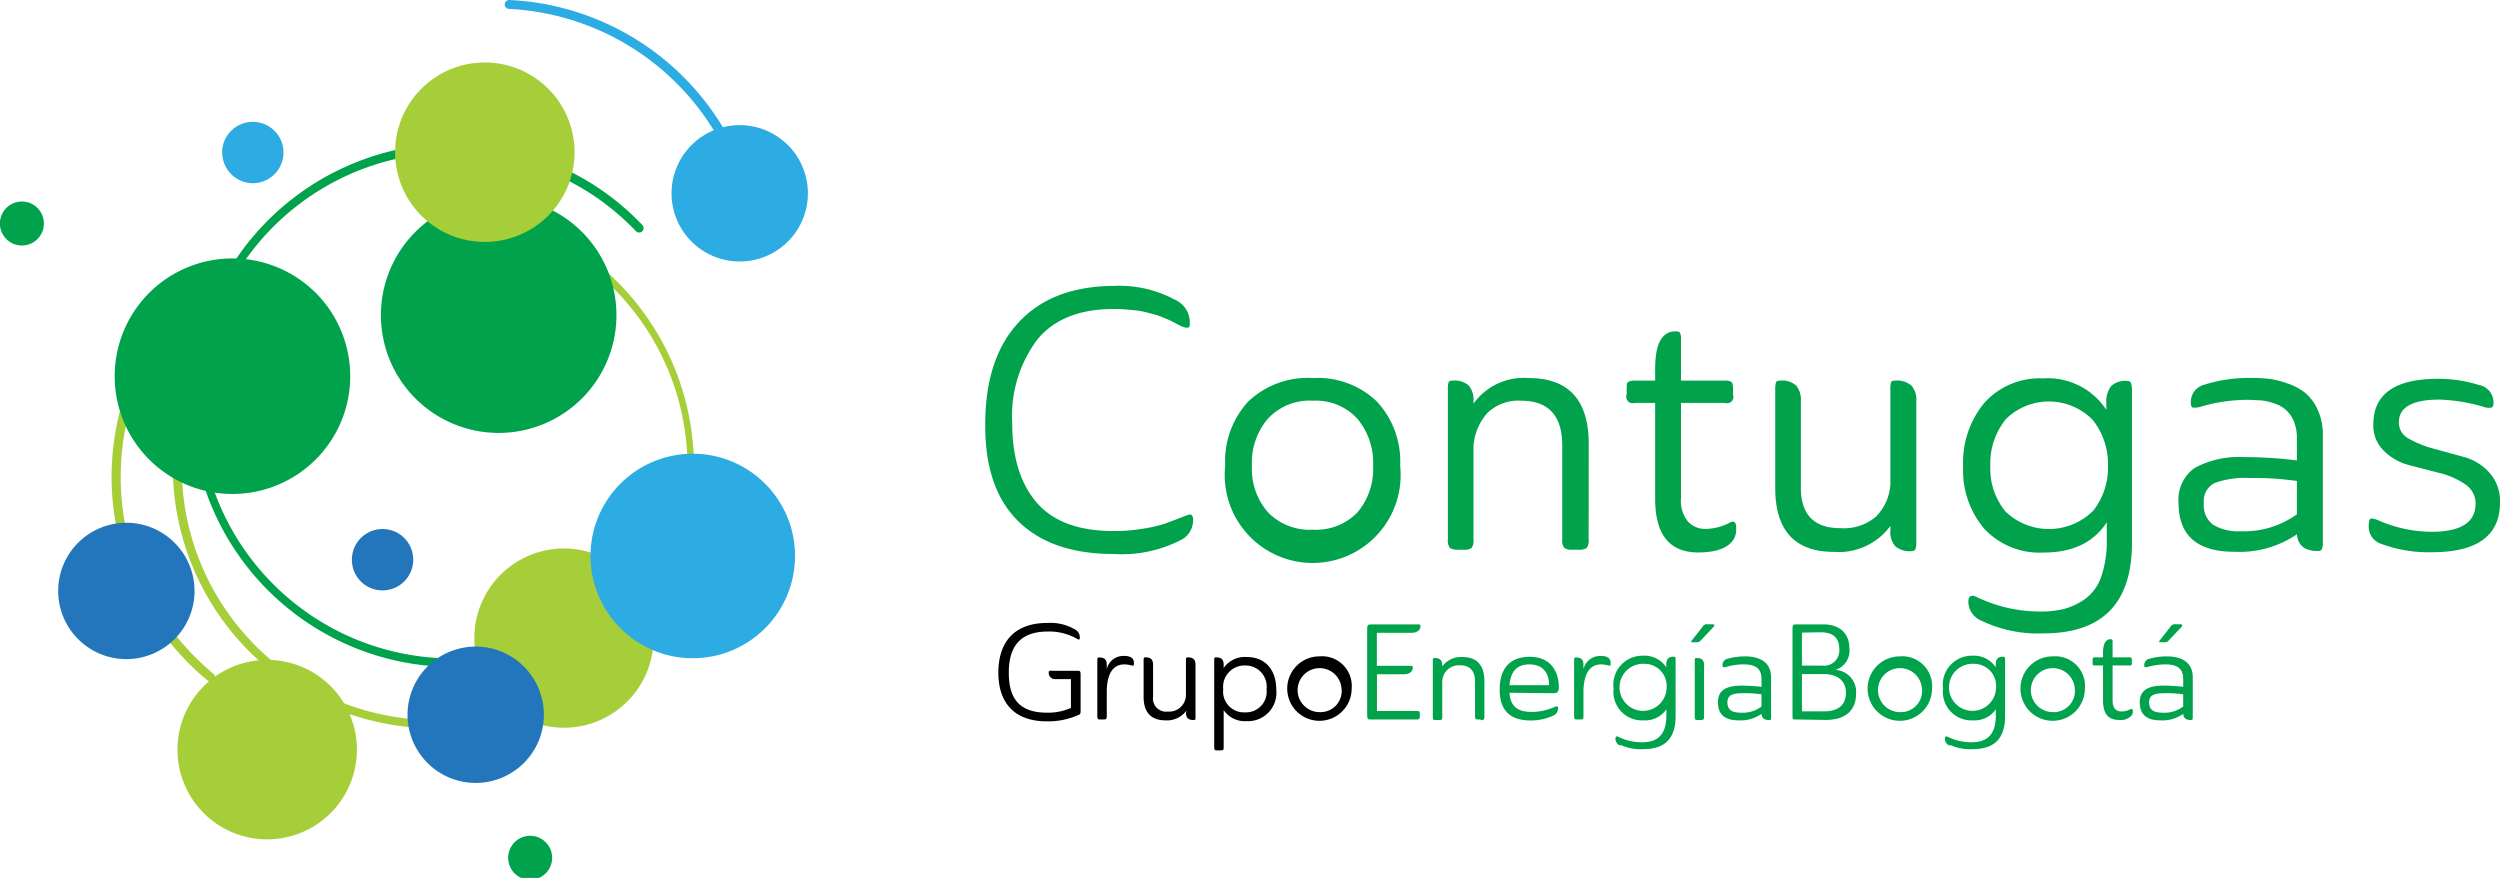 <svg xmlns="http://www.w3.org/2000/svg" xmlns:xlink="http://www.w3.org/1999/xlink" viewBox="0 0 227.35 79.84"><defs><style>.cls-1{fill:none;}.cls-2{fill:#a6ce39;}.cls-3{clip-path:url(#clip-path);}.cls-4{clip-path:url(#clip-path-2);}.cls-5{fill:#00a34b;}.cls-6{fill:#2376bc;}.cls-7{fill:#2cace3;}</style><clipPath id="clip-path"><rect class="cls-1" x="15.74" y="18.68" width="47.56" height="47.55"/></clipPath><clipPath id="clip-path-2"><rect class="cls-1" x="17.38" y="13.07" width="41.14" height="47.59"/></clipPath></defs><title>logo-contugas</title><g id="Capa_2" data-name="Capa 2"><g id="Capa_1-2" data-name="Capa 1"><path class="cls-2" d="M19.16,62a.43.43,0,0,1-.25-.09,24,24,0,0,1,.23-37.27.4.4,0,0,1,.57.07.41.41,0,0,1-.07.57,23.22,23.22,0,0,0-.22,36,.41.41,0,0,1-.26.72"/><g class="cls-3"><path class="cls-2" d="M39.54,66.23A23.82,23.82,0,0,1,18.09,52.8a23.67,23.67,0,0,1-2.35-9.3.41.41,0,0,1,.81,0,23,23,0,0,0,2.27,9,23,23,0,1,0,21.64-33,.4.4,0,0,1-.38-.42.41.41,0,0,1,.42-.39,23.79,23.79,0,0,1-1,47.55"/></g><g class="cls-4"><path class="cls-5" d="M41.18,60.65a23.79,23.79,0,0,1-8.87-45.86,23.61,23.61,0,0,1,18.21.2,23.45,23.45,0,0,1,7.89,5.47.41.41,0,0,1,0,.57.4.4,0,0,1-.57,0,23.83,23.83,0,0,0-3.31-2.87,23.31,23.31,0,0,0-4.31-2.41A23,23,0,1,0,55.54,54.8a.41.41,0,0,1,.51.63,23.79,23.79,0,0,1-14.87,5.22"/></g><path class="cls-5" d="M10.43,34.22a10.71,10.71,0,1,1,10.7,10.7,10.7,10.7,0,0,1-10.7-10.7"/><path class="cls-5" d="M34.64,28.66a10.71,10.71,0,1,1,10.7,10.71,10.71,10.71,0,0,1-10.7-10.71"/><path class="cls-2" d="M43.18,58.88a8.15,8.15,0,1,1,9,7.25,8.15,8.15,0,0,1-9-7.25"/><path class="cls-2" d="M35.93,13.87A8.16,8.16,0,1,1,44.08,22a8.15,8.15,0,0,1-8.15-8.16"/><path class="cls-2" d="M16.14,68.18a8.16,8.16,0,1,1,8.16,8.15,8.15,8.15,0,0,1-8.16-8.15"/><path class="cls-6" d="M32,50.91a2.79,2.79,0,1,1,2.78,2.78A2.78,2.78,0,0,1,32,50.91"/><path class="cls-7" d="M68.55,21.39a.4.4,0,0,1-.4-.35A23.22,23.22,0,0,0,46.29.81.4.4,0,0,1,45.9.39.41.41,0,0,1,46.32,0,24,24,0,0,1,69,20.94a.4.4,0,0,1-.35.45h0"/><path class="cls-7" d="M53.7,50.56a9.3,9.3,0,1,1,9.3,9.3,9.3,9.3,0,0,1-9.3-9.3"/><path class="cls-7" d="M61.07,17.58a6.2,6.2,0,1,1,6.2,6.2,6.2,6.2,0,0,1-6.2-6.2"/><path class="cls-7" d="M20.2,13.87A2.79,2.79,0,1,1,23,16.66a2.79,2.79,0,0,1-2.79-2.79"/><path class="cls-5" d="M47.13,79.69a2,2,0,0,1,1.49-3.64,2,2,0,1,1-1.49,3.64"/><path class="cls-6" d="M37.06,65a6.2,6.2,0,1,1,6.2,6.2,6.2,6.2,0,0,1-6.2-6.2"/><path class="cls-6" d="M5.29,53.74a6.2,6.2,0,1,1,6.2,6.2,6.2,6.2,0,0,1-6.2-6.2"/><path class="cls-5" d="M1.24,22.18a2,2,0,1,1,2.6-1.09,2,2,0,0,1-2.6,1.09"/><path d="M95.65,61H97.9c.33,0,.37,0,.37.4v3.2c0,.28,0,.36-.27.45a6.72,6.72,0,0,1-2.79.55c-3.1,0-4.42-1.83-4.42-4.43s1.28-4.52,4.47-4.52a4.41,4.41,0,0,1,2.61.66.79.79,0,0,1,.33.63c0,.17,0,.26-.18.2a5.11,5.11,0,0,0-2.72-.71c-2.64,0-3.56,1.49-3.56,3.74s.86,3.64,3.47,3.64a5.13,5.13,0,0,0,2.18-.43V61.76H96a.57.57,0,0,1-.63-.59c0-.17.08-.18.32-.18"/><path d="M100.65,62.83v2.26c0,.3-.05.34-.34.34h-.18c-.28,0-.34,0-.34-.34v-5c0-.23,0-.3.17-.3.49,0,.69.2.69.68v.39a1.54,1.54,0,0,1,1.57-1.21c.7,0,.9.27.9.66,0,.2,0,.25-.2.21a2.72,2.72,0,0,0-.67-.1c-1.07,0-1.58.91-1.6,2.42"/><path d="M107.88,64.8v-.16a2.18,2.18,0,0,1-1.88.87c-1.41,0-2-.82-2-2.14V60.08c0-.23,0-.3.17-.3.49,0,.69.2.69.68v2.9a1.19,1.19,0,0,0,1.32,1.35,1.53,1.53,0,0,0,1.67-1.46V60.08c0-.23,0-.3.17-.3.49,0,.7.2.7.68v4.72c0,.23,0,.3-.17.3-.49,0-.7-.2-.7-.68"/><path d="M111.28,64.54V67.9c0,.3,0,.34-.34.34h-.18c-.28,0-.34,0-.34-.34V60.08c0-.23,0-.3.17-.3.49,0,.69.2.69.68v.29a2.33,2.33,0,0,1,2.1-1c1.72,0,2.68,1.2,2.68,2.94a2.58,2.58,0,0,1-2.69,2.89,2.34,2.34,0,0,1-2.09-1m1.9.2a1.88,1.88,0,0,0,2-2.1,1.92,1.92,0,0,0-1.94-2.16,1.94,1.94,0,0,0-2,2.16,1.89,1.89,0,0,0,2,2.1"/><path d="M120,59.69a2.7,2.7,0,0,1,2.92,2.93A2.93,2.93,0,1,1,120,59.69m0,5.07a1.92,1.92,0,0,0,2-2.14,2,2,0,1,0-2,2.14"/><path class="cls-5" d="M124.33,65.1V57.2c0-.36.06-.42.4-.42h4.18c.21,0,.27,0,.27.16,0,.32-.25.61-.83.61h-3.14v3h3c.21,0,.27,0,.27.15,0,.32-.24.62-.83.62h-2.43v3.34h3.58c.27,0,.32,0,.32.3v.18c0,.25-.05.29-.32.29h-4.11c-.29,0-.35,0-.35-.33"/><path class="cls-5" d="M134.66,65.43h-.18c-.28,0-.34,0-.34-.34V62c0-.88-.36-1.5-1.38-1.5a1.51,1.51,0,0,0-1.6,1.55v3.09c0,.3,0,.34-.34.34h-.18c-.28,0-.34,0-.34-.34v-5c0-.23,0-.3.17-.3.49,0,.69.2.69.68v.09a2.09,2.09,0,0,1,1.83-.86c1.43,0,2,.86,2,2.2v3.2c0,.3-.06.34-.35.34"/><path class="cls-5" d="M137.27,63c.09,1.32.84,1.74,2,1.74a5.09,5.09,0,0,0,2.17-.48c.17-.07.25,0,.25.14a.73.73,0,0,1-.49.7,4.79,4.79,0,0,1-2,.42c-1.72,0-2.82-.77-2.82-2.79s1-3,2.74-3,2.64,1.14,2.64,2.81c0,.27-.08.5-.47.5Zm0-.69h3.6c0-1.15-.58-1.89-1.79-1.89s-1.7.72-1.81,1.89"/><path class="cls-5" d="M144,62.83v2.26c0,.3,0,.34-.34.34h-.17c-.28,0-.34,0-.34-.34v-5c0-.23,0-.3.17-.3.49,0,.68.2.68.68v.39a1.56,1.56,0,0,1,1.58-1.21c.69,0,.89.27.89.66,0,.2,0,.25-.2.21a2.59,2.59,0,0,0-.67-.1c-1.06,0-1.57.91-1.6,2.42"/><path class="cls-5" d="M147.37,67.82a.68.68,0,0,1-.46-.64c0-.22.1-.26.29-.16a4.76,4.76,0,0,0,2.15.48c1,0,2.19-.33,2.19-2.42v-.57a2.37,2.37,0,0,1-2.11,1,2.59,2.59,0,0,1-2.69-2.88,2.64,2.64,0,0,1,2.68-3,2.37,2.37,0,0,1,2.11,1.05v-.22c0-.51.19-.74.68-.74.16,0,.17.07.17.34v5.07c0,2.48-1.45,3-3,3a4.37,4.37,0,0,1-2.06-.41m2.24-7.35a2.14,2.14,0,1,0,2,2.17,2,2,0,0,0-2-2.17"/><path class="cls-5" d="M154.83,57a.42.42,0,0,1,.45-.23h.45c.18,0,.23.11.07.27l-1.18,1.25a.41.41,0,0,1-.33.12h-.39c-.1,0-.14,0-.06-.15Zm.14,3.51v4.63c0,.3-.05.34-.33.34h-.18c-.28,0-.34,0-.34-.34v-5c0-.23,0-.3.17-.3.49,0,.68.2.68.68"/><path class="cls-5" d="M158.42,62.35a16.14,16.14,0,0,1,1.77.11v-.73c0-1.2-.94-1.31-1.65-1.31a5.86,5.86,0,0,0-1.54.22c-.31.09-.35,0-.35-.11a.56.56,0,0,1,.42-.61,5.78,5.78,0,0,1,1.62-.23c.83,0,2.37.2,2.37,1.92v3.57c0,.23,0,.3-.17.3-.46,0-.66-.17-.7-.56a3.27,3.27,0,0,1-2.08.59c-1.27,0-1.88-.55-1.88-1.64s.73-1.52,2.19-1.52m1.77.79a10,10,0,0,0-1.6-.1c-.93,0-1.5.11-1.5.83s.46.94,1.23.94a2.8,2.8,0,0,0,1.87-.56Z"/><path class="cls-5" d="M163.35,65.43c-.28,0-.34,0-.34-.31V57.19c0-.35.06-.41.39-.41h2.39c1.69,0,2.39,1,2.39,2.14a1.83,1.83,0,0,1-1.27,2,2,2,0,0,1,1.88,2.17c0,1.42-.85,2.38-2.76,2.38Zm.52-7.9v3h1.85A1.38,1.38,0,0,0,167.26,59c0-.84-.41-1.5-1.68-1.5Zm0,3.77v3.39h2c1.44,0,2-.69,2-1.7s-.7-1.69-2-1.69Z"/><path class="cls-5" d="M172.78,59.69a2.71,2.71,0,0,1,2.92,2.93,2.93,2.93,0,1,1-2.92-2.93m0,5.07a1.92,1.92,0,0,0,2-2.14,2,2,0,1,0-2,2.14"/><path class="cls-5" d="M177.33,67.82a.68.68,0,0,1-.46-.64c0-.22.1-.26.29-.16a4.76,4.76,0,0,0,2.15.48c1,0,2.19-.33,2.19-2.42v-.57a2.37,2.37,0,0,1-2.11,1,2.59,2.59,0,0,1-2.69-2.88,2.64,2.64,0,0,1,2.68-3,2.37,2.37,0,0,1,2.11,1.05v-.22c0-.51.19-.74.68-.74.16,0,.17.07.17.34v5.07c0,2.48-1.45,3-3,3a4.37,4.37,0,0,1-2.06-.41m2.24-7.35a2.14,2.14,0,1,0,2,2.17,2,2,0,0,0-2-2.17"/><path class="cls-5" d="M186.68,59.69a2.7,2.7,0,0,1,2.92,2.93,2.93,2.93,0,1,1-2.92-2.93m0,5.07a1.92,1.92,0,0,0,2-2.14,2,2,0,1,0-2,2.14"/><path class="cls-5" d="M192.12,58.43v1.35h1.48c.23,0,.27,0,.27.28v.18c0,.26,0,.28-.27.28h-1.48V63.7c0,.83.44,1,.8,1a1.82,1.82,0,0,0,.85-.22c.13,0,.19,0,.19.19a.66.66,0,0,1-.08.36,1.33,1.33,0,0,1-1.19.44c-1,0-1.44-.59-1.44-1.8V60.52h-.68c-.24,0-.27,0-.27-.28v-.18c0-.25,0-.28.27-.28h.68v-.41c0-.88.28-1.24.68-1.24.18,0,.19.06.19.3"/><path class="cls-5" d="M196.77,62.35a15.85,15.85,0,0,1,1.77.11v-.73c0-1.2-.94-1.31-1.65-1.31a6,6,0,0,0-1.54.22c-.3.09-.35,0-.35-.11a.57.57,0,0,1,.43-.61,5.76,5.76,0,0,1,1.61-.23c.83,0,2.37.2,2.37,1.92v3.57c0,.23,0,.3-.17.3-.45,0-.66-.17-.7-.56a3.26,3.26,0,0,1-2.07.59c-1.27,0-1.88-.55-1.88-1.64s.73-1.52,2.18-1.52m1.77.79a10,10,0,0,0-1.6-.1c-.93,0-1.5.11-1.5.83s.46.94,1.23.94a2.78,2.78,0,0,0,1.87-.56ZM197.38,57a.44.44,0,0,1,.46-.23h.45c.18,0,.23.11.07.27l-1.18,1.25a.42.42,0,0,1-.33.12h-.39c-.1,0-.14,0-.07-.15Z"/><path class="cls-5" d="M89.6,38.57q0-6,3.05-9.27T101.29,26a10.63,10.63,0,0,1,5.58,1.27,2.23,2.23,0,0,1,1.33,2.09c0,.24,0,.39-.13.43a.93.93,0,0,1-.57-.1,4.15,4.15,0,0,1-.51-.25l-.58-.3-.59-.25a6.26,6.26,0,0,0-.71-.26l-.75-.2a8.29,8.29,0,0,0-.91-.19l-1-.09a11.21,11.21,0,0,0-1.17-.05q-4.65,0-6.94,2.77a11.56,11.56,0,0,0-2.29,7.59q0,4.68,2.24,7.26t7,2.57a15.25,15.25,0,0,0,2.71-.22,12.91,12.91,0,0,0,1.91-.44c.44-.16,1.08-.4,1.92-.73.27-.11.45-.14.54-.07a.68.68,0,0,1,.13.5,2,2,0,0,1-1,1.72,11.71,11.71,0,0,1-6.22,1.33q-5.67,0-8.7-3T89.6,38.57Z"/><path class="cls-5" d="M111.42,42.35a8,8,0,0,1,2.09-5.83,7.85,7.85,0,0,1,5.88-2.14,7.77,7.77,0,0,1,5.85,2.16,8,8,0,0,1,2.09,5.81,8,8,0,1,1-15.91,0Zm3.89-4.28a6.12,6.12,0,0,0-1.46,4.28,6,6,0,0,0,1.46,4.24,5.28,5.28,0,0,0,4.08,1.58,5.22,5.22,0,0,0,4.06-1.58,6.09,6.09,0,0,0,1.42-4.24,6.21,6.21,0,0,0-1.44-4.28,5.1,5.1,0,0,0-4-1.63A5.17,5.17,0,0,0,115.31,38.07Z"/><path class="cls-5" d="M144.47,49.06a1.13,1.13,0,0,1-.18.77,1.18,1.18,0,0,1-.75.16H143a1.17,1.17,0,0,1-.74-.16,1.07,1.07,0,0,1-.19-.77V40.52q0-4.08-3.75-4.08a4.05,4.05,0,0,0-3.07,1.13A5,5,0,0,0,134,40.66v8.4a1.2,1.2,0,0,1-.17.77,1.16,1.16,0,0,1-.76.16h-.47a1.17,1.17,0,0,1-.74-.16,1.07,1.07,0,0,1-.19-.77V35.44a1.94,1.94,0,0,1,.07-.68c0-.1.18-.15.4-.15a1.93,1.93,0,0,1,1.43.45,2,2,0,0,1,.43,1.41v.24a5.61,5.61,0,0,1,5-2.33c3.66,0,5.48,2,5.48,6Z"/><path class="cls-5" d="M152.38,30.13c.22,0,.36.05.41.15a1.66,1.66,0,0,1,.08.68v3.65h4a.9.9,0,0,1,.6.14c.09.08.13.29.13.63v.5a.58.58,0,0,1-.73.76h-4v8.63a3,3,0,0,0,.65,2.18,2.12,2.12,0,0,0,1.55.65,4.84,4.84,0,0,0,2.29-.6c.18-.09.31-.09.4,0s.13.26.13.55a1.86,1.86,0,0,1-.23,1c-.51.79-1.59,1.19-3.22,1.19-2.62,0-3.92-1.63-3.92-4.88V36.64h-1.86a.58.58,0,0,1-.73-.76v-.5c0-.34,0-.55.13-.63a.9.9,0,0,1,.6-.14h1.86V33.52Q150.52,30.13,152.38,30.13Z"/><path class="cls-5" d="M173.8,50.12a2,2,0,0,1-1.44-.44,1.94,1.94,0,0,1-.45-1.42v-.43a5.82,5.82,0,0,1-5.12,2.36c-3.56,0-5.35-1.94-5.35-5.81V35.44a2.22,2.22,0,0,1,.07-.68c.05-.1.18-.15.4-.15a1.93,1.93,0,0,1,1.43.45,2,2,0,0,1,.43,1.41v7.87q0,3.69,3.59,3.69A4.48,4.48,0,0,0,170.58,47a4.55,4.55,0,0,0,1.33-2.9V35.44a2.34,2.34,0,0,1,.06-.68c.05-.1.18-.15.4-.15a2,2,0,0,1,1.45.45,1.93,1.93,0,0,1,.45,1.41V49.29a1.61,1.61,0,0,1-.09.67C174.13,50.07,174,50.12,173.8,50.12Z"/><path class="cls-5" d="M185.83,57.6a11.85,11.85,0,0,1-5.59-1.13A1.92,1.92,0,0,1,179,54.74c0-.55.27-.7.8-.43a13.21,13.21,0,0,0,5.85,1.3,8.51,8.51,0,0,0,2.12-.25,6.11,6.11,0,0,0,1.86-.9,4.19,4.19,0,0,0,1.45-2,9.86,9.86,0,0,0,.51-3.4l0-1.56c-1.2,1.84-3.12,2.75-5.75,2.75a6.89,6.89,0,0,1-5.37-2.14,8.18,8.18,0,0,1-1.94-5.69,8.47,8.47,0,0,1,1.94-5.8,6.77,6.77,0,0,1,5.34-2.21,6.36,6.36,0,0,1,5.74,2.86v-.6a2.35,2.35,0,0,1,.43-1.55,1.85,1.85,0,0,1,1.43-.48c.2,0,.33.06.38.19a2,2,0,0,1,.09.74V49.33Q193.9,57.6,185.83,57.6Zm5.87-15.21a6.47,6.47,0,0,0-1.36-4.17,5.57,5.57,0,0,0-7.94-.09A6.4,6.4,0,0,0,181,42.35a6.19,6.19,0,0,0,1.36,4.15,5.7,5.7,0,0,0,8-.06A6.32,6.32,0,0,0,191.7,42.39Z"/><path class="cls-5" d="M198.12,45.74a3.51,3.51,0,0,1,1.44-3.17,8.37,8.37,0,0,1,4.5-1,38.74,38.74,0,0,1,4.82.3v-2a4,4,0,0,0-.3-1.61,2.86,2.86,0,0,0-.72-1,3,3,0,0,0-1.06-.58,5.33,5.33,0,0,0-1.18-.27c-.35,0-.76-.05-1.23-.05a15.3,15.3,0,0,0-4.18.6,1.66,1.66,0,0,1-.8.1c-.11,0-.17-.18-.17-.4A1.6,1.6,0,0,1,200.41,35a13.47,13.47,0,0,1,4.38-.63,15,15,0,0,1,1.56.08,8.22,8.22,0,0,1,1.68.42,5.47,5.47,0,0,1,1.61.86,4.3,4.3,0,0,1,1.13,1.53,5.44,5.44,0,0,1,.47,2.33v9.69a1.61,1.61,0,0,1-.09.67c-.05.11-.18.16-.38.16-1.17,0-1.8-.5-1.89-1.52a9.29,9.29,0,0,1-5.65,1.59Q198.12,50.19,198.12,45.74Zm10.76,1v-3a27.42,27.42,0,0,0-4.35-.27,7.93,7.93,0,0,0-3.11.45,1.79,1.79,0,0,0-1,1.81,2.22,2.22,0,0,0,.85,2,4.5,4.5,0,0,0,2.51.58A8.2,8.2,0,0,0,208.88,46.77Z"/><path class="cls-5" d="M221.86,36.34c-2.48,0-3.71.69-3.71,2.08a1.67,1.67,0,0,0,.95,1.5,9.68,9.68,0,0,0,2.28.9l2.7.74A4.76,4.76,0,0,1,226.4,43a3.85,3.85,0,0,1,.95,2.7c0,3-2.06,4.52-6.18,4.52a12.34,12.34,0,0,1-4.62-.76,1.64,1.64,0,0,1-1.13-1.76c0-.31.06-.49.17-.53s.37,0,.79.19a12.19,12.19,0,0,0,4.75,1q4,0,4-2.56a2.08,2.08,0,0,0-1-1.79,7,7,0,0,0-2.3-1l-2.7-.7a5.09,5.09,0,0,1-2.3-1.27,3.2,3.2,0,0,1-1-2.44q0-4.16,5.91-4.15a12.17,12.17,0,0,1,3.69.56,1.61,1.61,0,0,1,1.33,1.6c0,.26-.06.42-.19.46a1.57,1.57,0,0,1-.81-.1A15.82,15.82,0,0,0,221.86,36.34Z"/></g></g></svg>